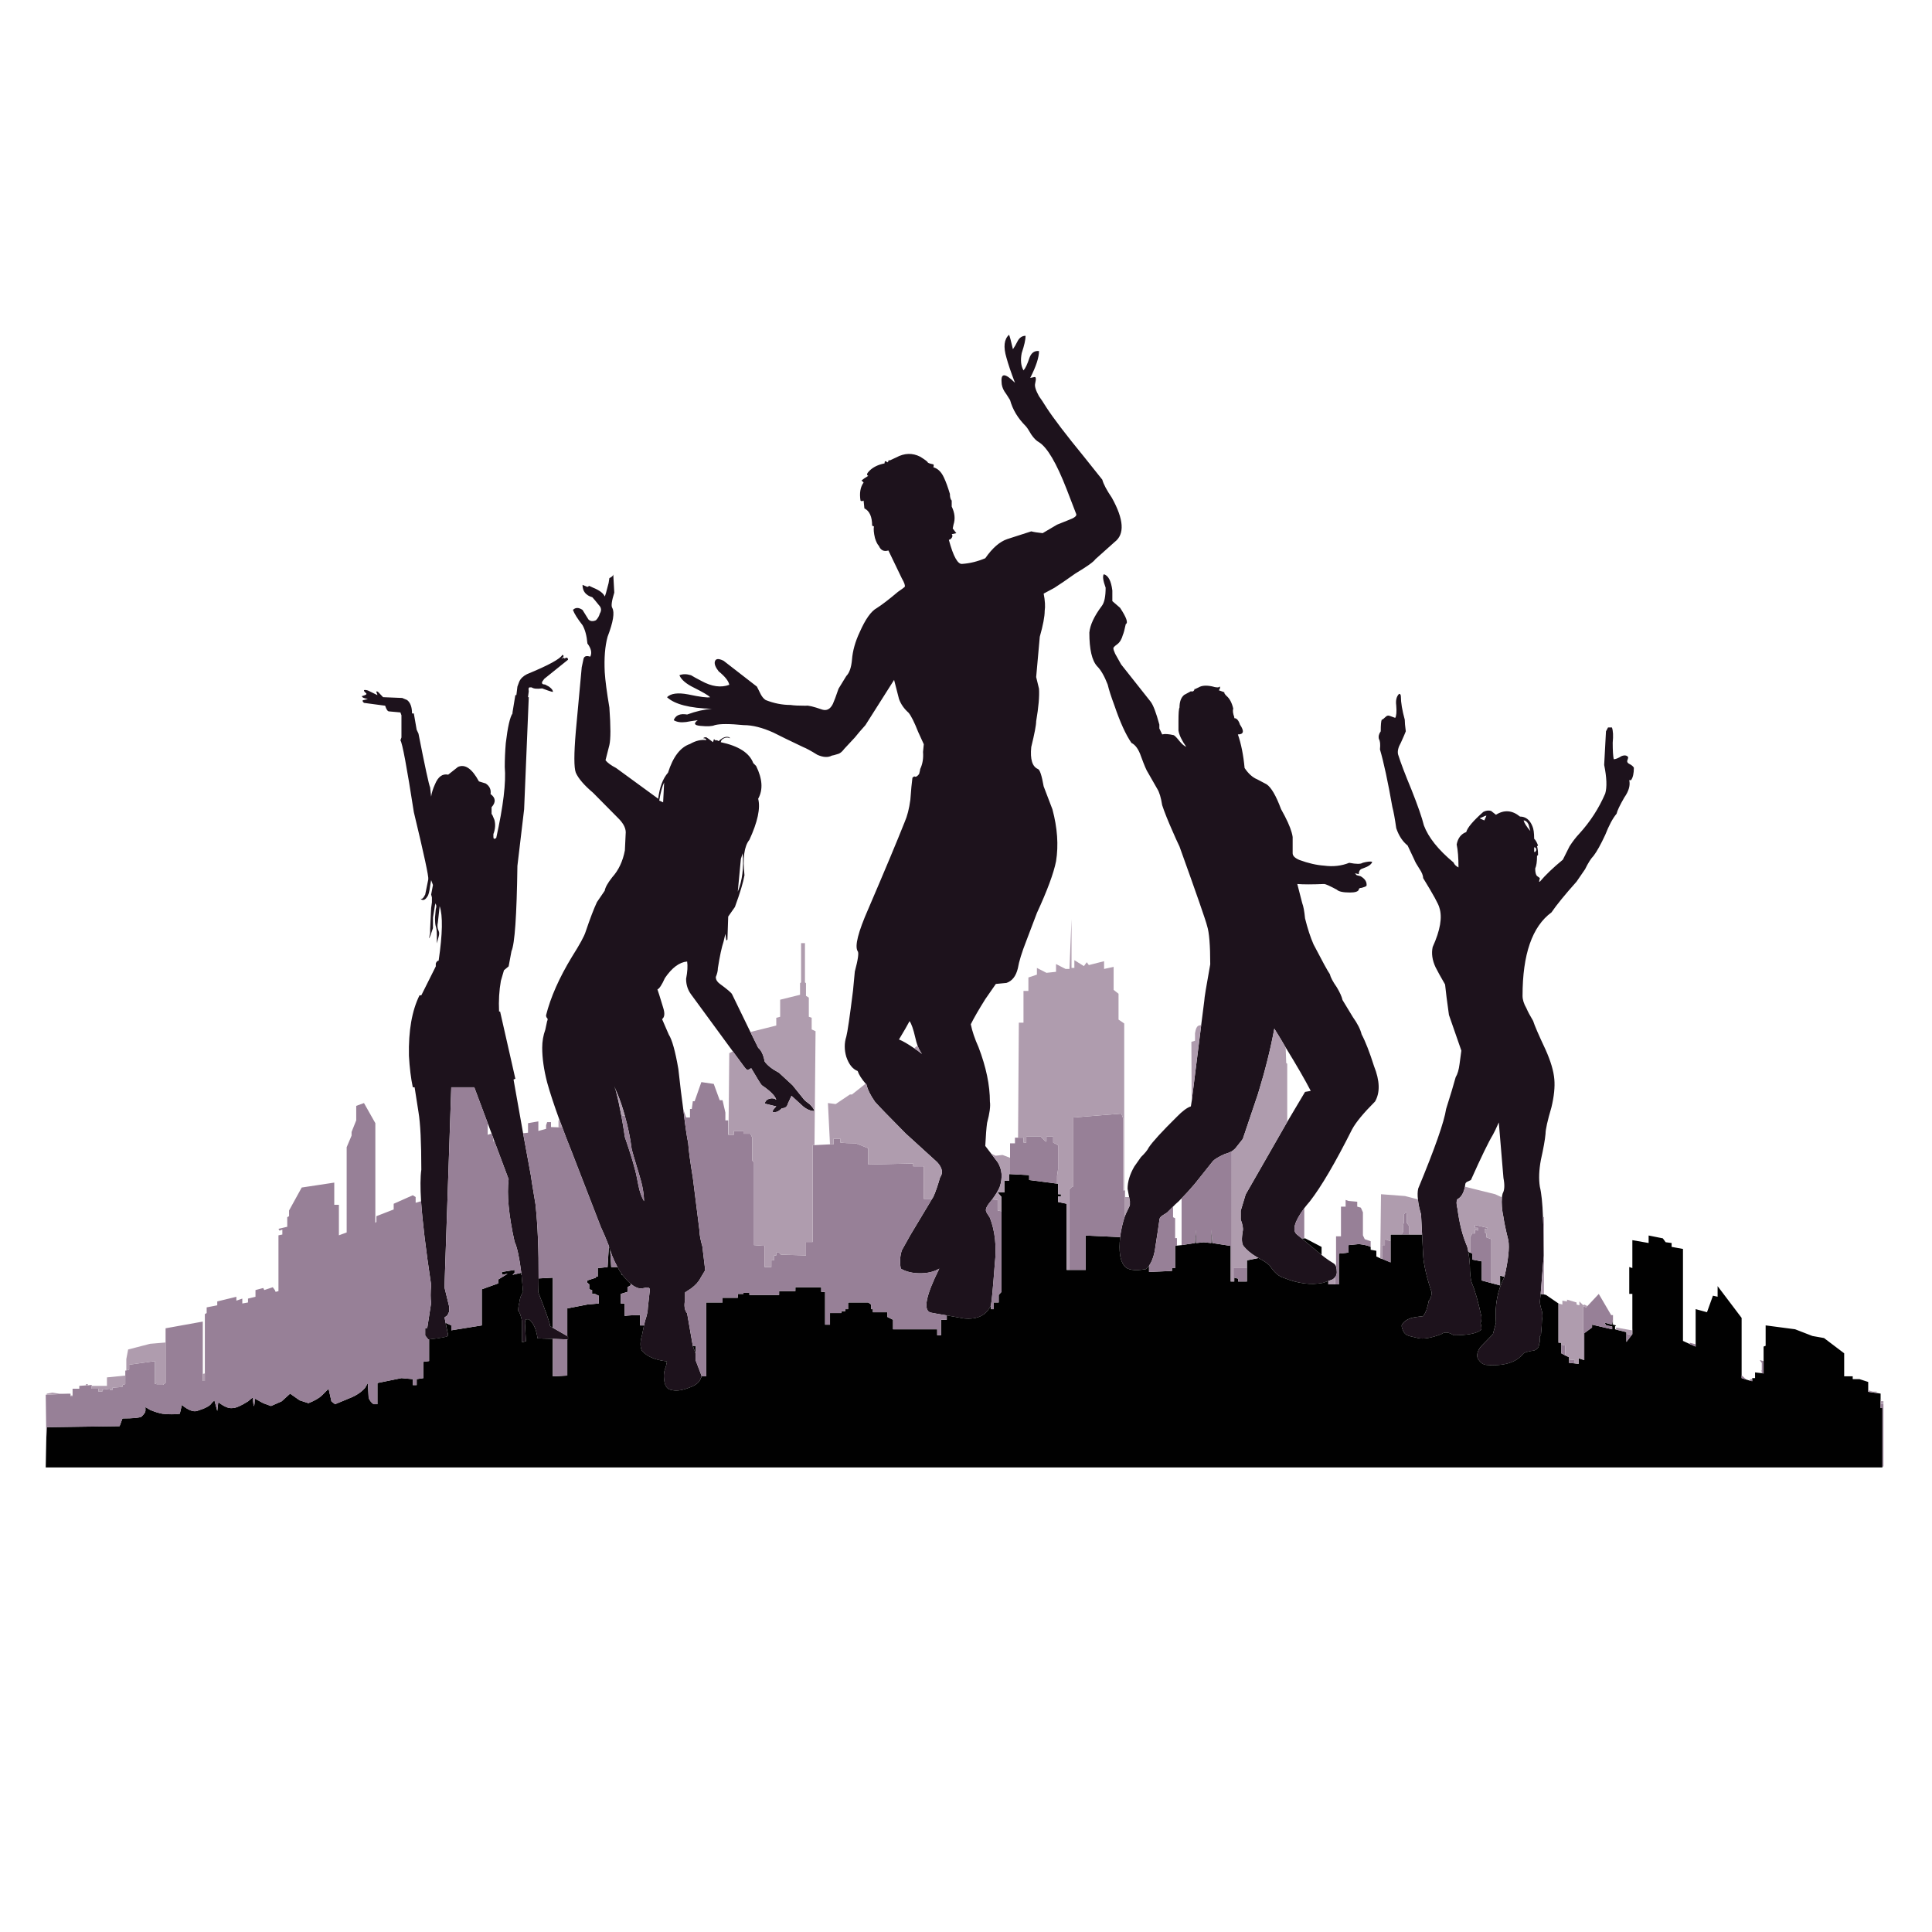 <?xml version="1.0" encoding="utf-8"?>
<!-- Generator: Adobe Illustrator 16.0.0, SVG Export Plug-In . SVG Version: 6.00 Build 0)  -->
<!DOCTYPE svg PUBLIC "-//W3C//DTD SVG 1.1//EN" "http://www.w3.org/Graphics/SVG/1.1/DTD/svg11.dtd">
<svg version="1.1" id="Layer_1" xmlns="http://www.w3.org/2000/svg" xmlns:xlink="http://www.w3.org/1999/xlink" x="0px" y="0px"
	 width="300px" height="300px" viewBox="0 0 300 300" enable-background="new 0 0 300 300" xml:space="preserve">
<g>
	<path fill-rule="evenodd" clip-rule="evenodd" fill="#1D121C" d="M239.591,188.928c0.082,1.659,0.121,3.677,0.121,6.058
		l-0.479,5.936l-0.121,1.204c0,0.293,0.106,0.79,0.321,1.486c0.106,0.506,0.106,0.962,0,1.363c0,0.481-0.054,1.269-0.161,2.365
		c-0.188,0.107-0.241,0.309-0.16,0.604c0,0.399-0.042,0.641-0.12,0.721c0,0.509-0.255,0.856-0.764,1.042
		c-0.801,0.108-1.351,0.256-1.645,0.442c-1.069,1.391-2.955,1.991-5.656,1.804c-0.586,0-1.081-0.348-1.483-1.042
		c-0.187-0.695,0.066-1.39,0.763-2.085c0.401-0.401,0.937-0.95,1.604-1.646l0.482-1.765c-0.214-2.674,0.226-5.055,1.322-7.139
		v-0.041c0.587-2.567,0.79-4.439,0.604-5.617c-0.401-1.604-0.655-2.808-0.764-3.61c-0.239-1.123-0.321-2.151-0.239-3.088
		c0.024-0.215,0.066-0.415,0.119-0.602c0.293-0.509,0.334-1.31,0.12-2.405l-0.723-8.626c-0.399,0.909-0.709,1.55-0.922,1.925
		c-0.668,1.099-1.804,3.437-3.408,7.021l-0.604,0.281c-0.186,0.107-0.28,0.254-0.28,0.439c-0.026,0.108-0.04,0.216-0.04,0.321
		c-0.213,1.018-0.602,1.659-1.164,1.927c-0.186,0.293-0.186,0.789,0,1.484c0.296,2.273,0.789,4.212,1.484,5.816
		c0.08,0.213,0.146,0.507,0.202,0.882c0.105,0.563,0.187,1.256,0.24,2.085c0,1.285,0.105,2.22,0.321,2.811
		c0.479,1.096,0.975,2.833,1.484,5.213c0,0.508-0.056,0.814-0.162,0.923c0.214,0.669,0.214,1.057,0,1.162
		c-0.694,0.51-2.086,0.763-4.17,0.763c-0.777-0.508-1.42-0.562-1.925-0.16c-1.579,0.589-2.77,0.788-3.572,0.602l-1.204-0.282
		c-0.479-0.105-0.815-0.307-1.001-0.601c-0.321-0.588-0.428-0.989-0.321-1.202c0.293-0.482,0.788-0.829,1.484-1.045
		c0.4-0.105,1.003-0.198,1.806-0.279c0.401-0.508,0.692-1.311,0.881-2.406c0.294-0.296,0.439-0.736,0.439-1.324
		c-0.801-2.38-1.241-4.317-1.32-5.815l-0.16-3.13l-0.161-3.129c-0.268-0.882-0.43-1.658-0.481-2.326
		c-0.082-0.643-0.068-1.204,0.039-1.686c2.594-6.257,4.038-10.375,4.332-12.354c0.694-2.194,1.19-3.839,1.484-4.935
		c0.294-0.481,0.493-1.163,0.604-2.047l0.279-2.084l-1.926-5.538c-0.294-2.083-0.493-3.662-0.601-4.731
		c-0.696-1.202-1.191-2.1-1.484-2.688c-0.51-1.096-0.656-2.139-0.443-3.128c1.179-2.594,1.525-4.626,1.045-6.097
		c-0.106-0.509-0.947-2.047-2.526-4.613c0-0.403-0.203-0.897-0.604-1.484c-0.401-0.615-0.656-1.07-0.763-1.366l-1.042-2.205
		c-0.775-0.615-1.363-1.51-1.765-2.686c-0.213-1.5-0.414-2.597-0.603-3.292c-0.696-3.957-1.339-6.938-1.926-8.945
		c0.082-0.776,0.027-1.31-0.159-1.605c-0.108-0.401-0.013-0.801,0.28-1.202c0-0.99,0.054-1.59,0.159-1.806
		c0.108,0,0.307-0.147,0.604-0.44c0.186-0.188,0.386-0.242,0.6-0.162l0.885,0.32c0.185-0.292,0.239-0.935,0.159-1.925
		c-0.107-0.801,0.04-1.402,0.44-1.804c0.189,0,0.281,0.146,0.281,0.44c0,0.91,0.2,2.101,0.602,3.57c0,0.401,0.054,1.003,0.161,1.806
		c-0.107,0.294-0.362,0.883-0.763,1.765c-0.402,0.695-0.547,1.297-0.441,1.804c0.402,1.285,1.097,3.117,2.087,5.497
		c0.986,2.486,1.633,4.332,1.924,5.536c0.696,1.871,2.233,3.796,4.615,5.776c0.105,0.293,0.358,0.548,0.761,0.762
		c0-1.496-0.094-2.687-0.282-3.571c0.188-0.988,0.684-1.631,1.484-1.924c0.19-0.696,1.07-1.737,2.648-3.128
		c0.4-0.214,0.802-0.268,1.204-0.162l0.763,0.602c1.281-0.801,2.526-0.708,3.729,0.281c0.883,0,1.524,0.496,1.925,1.484
		c0.188,0.401,0.28,1.057,0.28,1.966c0.215,0.188,0.416,0.535,0.603,1.043l-0.158,0.121c0.104,0.319,0.158,0.774,0.158,1.363
		l-0.158,0.121c0,0.909-0.095,1.563-0.283,1.966c0,0.587,0.094,0.975,0.283,1.163l0.439,0.321l-0.12,0.56h0.12
		c0.908-1.068,2.098-2.205,3.569-3.409c0.107-0.188,0.453-0.882,1.044-2.084c0.506-0.777,1.003-1.419,1.484-1.926
		c1.71-1.871,3.062-3.958,4.052-6.257c0.293-0.99,0.239-2.475-0.162-4.453l0.28-5.214l0.321-0.602h0.602
		c0.188,0.507,0.228,1.297,0.122,2.367c0,1.204,0.054,2.059,0.157,2.568c0.297,0,0.698-0.162,1.206-0.481
		c0.481-0.188,0.828-0.134,1.042,0.161c0,0.104-0.053,0.307-0.16,0.6c0,0.188,0.107,0.335,0.32,0.44
		c0.375,0.189,0.616,0.389,0.722,0.602c0,0.883-0.146,1.525-0.439,1.926h-0.282c0.188,0.802-0.065,1.698-0.761,2.688
		c-0.694,1.202-1.098,2.044-1.203,2.527c-0.587,0.694-1.178,1.791-1.765,3.288c-0.695,1.499-1.299,2.58-1.807,3.25
		c-0.4,0.401-0.842,1.096-1.324,2.084c-0.614,0.91-1.055,1.551-1.322,1.925c-1.791,2.006-3.089,3.598-3.893,4.774
		c-2.994,2.193-4.491,6.512-4.491,12.958c0,0.587,0.199,1.23,0.602,1.924c0.215,0.509,0.562,1.164,1.042,1.966
		c0.216,0.695,0.855,2.18,1.925,4.452c0.803,1.793,1.26,3.331,1.366,4.613c0.105,1.203-0.041,2.648-0.443,4.332
		c-0.614,2.085-0.923,3.464-0.923,4.133c-0.08,0.91-0.319,2.261-0.721,4.05c-0.294,1.579-0.349,2.968-0.16,4.172
		C239.352,185.263,239.514,186.815,239.591,188.928z M202.527,187.605c-1.575,2.141-1.938,3.515-1.082,4.132l0.681,0.561
		l3.089,2.567l0.563,0.439c0.4,0.296,0.842,0.59,1.322,0.885c0.162,0.104,0.28,0.266,0.361,0.481c0.081,0.24,0.12,0.533,0.12,0.883
		c0,0.293-0.093,0.547-0.28,0.761c-0.106,0.161-0.267,0.294-0.481,0.401c-0.214,0.081-0.401,0.147-0.561,0.199
		c-0.32,0.109-0.591,0.203-0.804,0.282c-1.872,0.373-3.904,0.12-6.096-0.764c-0.777-0.213-1.513-0.854-2.207-1.925
		c-0.348-0.347-0.922-0.733-1.725-1.161c-0.107-0.056-0.229-0.122-0.362-0.202c-0.803-0.481-1.456-1.027-1.963-1.644
		c-0.297-0.376-0.336-1.163-0.121-2.367c0.078-0.4-0.028-0.99-0.323-1.765v-1.363l0.764-2.528l6.457-11.271l2.768-4.655l0.885-0.157
		c-0.885-1.712-2.18-3.959-3.892-6.74c-0.535-0.937-1.124-1.913-1.765-2.928c-0.589,3.183-1.433,6.552-2.528,10.107l-2.365,7.019
		l-1.044,1.324c-0.16,0.214-0.388,0.414-0.682,0.603c-0.294,0.161-0.669,0.307-1.122,0.439c-0.885,0.401-1.472,0.75-1.767,1.044
		l-2.848,3.571c-0.749,0.882-1.431,1.631-2.044,2.245c-0.323,0.348-0.63,0.643-0.925,0.883l-0.401,0.401l-0.923,0.921l-0.763,0.482
		c-0.293,0.188-0.439,0.428-0.439,0.722c-0.107,0.802-0.307,2.141-0.602,4.013c-0.161,1.312-0.495,2.325-1.003,3.048
		c-0.135,0.188-0.294,0.361-0.482,0.521c-1.79,0.321-2.927,0.134-3.408-0.562c-0.615-0.802-0.817-2.245-0.603-4.332
		c0-0.026,0-0.054,0-0.08c0.16-1.203,0.415-2.299,0.761-3.289c0.081-0.214,0.176-0.426,0.282-0.641l0.44-0.922
		c0.027-0.056,0.04-0.108,0.04-0.162v-0.602c0-0.026-0.013-0.066-0.04-0.12l-0.08-0.483l-0.24-1.282
		c0-1.096,0.348-2.245,1.043-3.449l1.044-1.484c0.613-0.587,1.014-1.081,1.204-1.484c0.587-0.882,2.031-2.459,4.331-4.732
		c0.881-0.909,1.619-1.457,2.206-1.646l0.12-0.763l1.484-11.872l0.48-3.771c0-0.375,0.309-2.259,0.924-5.655
		c0-2.968-0.161-4.946-0.482-5.937c-0.187-0.801-1.618-4.919-4.292-12.354c-0.375-0.776-0.707-1.512-1.003-2.208
		c-0.774-1.737-1.336-3.142-1.686-4.211c-0.185-1.176-0.439-2.018-0.761-2.528l-1.444-2.524c-0.214-0.295-0.575-1.137-1.082-2.528
		c-0.375-1.096-0.871-1.791-1.484-2.086c-0.885-1.284-1.766-3.222-2.647-5.817c-0.507-1.363-0.856-2.446-1.044-3.247
		c-0.507-1.312-1.055-2.263-1.645-2.849c-0.801-0.883-1.203-2.622-1.203-5.215c0.107-1.176,0.749-2.554,1.926-4.131
		c0.402-0.507,0.603-1.458,0.603-2.848c-0.403-1.098-0.498-1.793-0.283-2.086c0.696,0.188,1.14,1.029,1.325,2.527v1.646l1.203,1.042
		c0.991,1.499,1.283,2.34,0.881,2.528c-0.186,0.882-0.332,1.431-0.439,1.644c-0.188,0.695-0.48,1.189-0.883,1.484
		c-0.401,0.295-0.602,0.494-0.602,0.602c0,0.186,0.094,0.481,0.282,0.883l0.921,1.644l4.574,5.777
		c0.401,0.508,0.855,1.697,1.363,3.569v0.604l0.439,0.922c0.402-0.108,1.005-0.067,1.807,0.121c0.186,0.106,0.481,0.414,0.882,0.921
		c0.401,0.483,0.749,0.776,1.044,0.882c-0.696-0.99-1.096-1.832-1.204-2.526v-1.484c0-1.202,0.053-1.898,0.16-2.086
		c0-0.908,0.242-1.564,0.725-1.963l1.041-0.563c0.319,0.106,0.521-0.041,0.602-0.44v0.119l0.602-0.28
		c0.481-0.295,1.178-0.348,2.084-0.161c0.698,0.213,1.1,0.213,1.206,0c0.08,0.213,0.024,0.416-0.162,0.601l0.885,0.322
		c-0.082,0.08,0.025,0.269,0.319,0.561c0.483,0.401,0.829,1.057,1.044,1.966c-0.107,0.294-0.056,0.735,0.16,1.324v0.161
		c0.373,0,0.668,0.333,0.884,1.001c0.694,1.016,0.587,1.525-0.323,1.525c0.509,1.471,0.855,3.208,1.042,5.214
		c0.589,0.883,1.245,1.472,1.967,1.766l1.444,0.763c0.721,0.481,1.472,1.764,2.245,3.85c0.857,1.525,1.405,2.729,1.646,3.609
		c0.078,0.268,0.134,0.509,0.16,0.724v2.527c0,0.401,0.349,0.749,1.043,1.042c1.391,0.509,2.672,0.803,3.851,0.882
		c1.391,0.188,2.688,0.04,3.89-0.442c1.098,0.216,1.792,0.216,2.088,0c0.692-0.186,1.189-0.239,1.482-0.158
		c-0.104,0.399-0.601,0.747-1.482,1.042c-0.403,0.106-0.602,0.401-0.602,0.882c-0.294-0.08-0.497-0.12-0.601-0.12l0.278,0.28
		l0.603,0.16c0.694,0.401,1.001,0.896,0.923,1.484c-0.108,0.108-0.362,0.215-0.764,0.321c-0.294,0-0.439,0.093-0.439,0.281
		c-0.108,0.295-0.563,0.442-1.364,0.442c-1.07,0-1.752-0.146-2.047-0.442c-1.097-0.587-1.752-0.881-1.965-0.881
		c-1.873,0.078-3.263,0.078-4.172,0l0.763,2.967c0.186,0.481,0.334,1.269,0.439,2.367c0.401,1.605,0.842,2.956,1.324,4.051
		c1.391,2.673,2.232,4.211,2.528,4.613c0.106,0.481,0.467,1.165,1.082,2.044c0.481,0.806,0.776,1.459,0.883,1.969
		c0.107,0.186,0.643,1.069,1.604,2.646c0.721,1.016,1.178,1.909,1.363,2.687c0.587,1.098,1.229,2.741,1.926,4.935
		c0.909,2.273,0.963,4.105,0.161,5.494c-1.792,1.793-2.984,3.235-3.571,4.332c-2.593,5.162-4.772,8.88-6.536,11.153
		C203.089,186.897,202.797,187.257,202.527,187.605z M238.228,131.567v0.722h0.161l0.16-0.28
		C238.549,131.714,238.442,131.567,238.228,131.567z M237.628,129.041l-0.282-1.044c-0.214-0.399-0.469-0.602-0.763-0.602
		C236.691,127.796,237.039,128.344,237.628,129.041z M230.486,127.395l0.322-0.721h-0.161l-0.883,0.401L230.486,127.395z
		 M65.383,186.522c-0.134-2.14-0.12-3.771,0.039-4.895c0-4.253-0.147-7.233-0.44-8.945l-0.602-3.851h-0.281
		c-0.295-1.39-0.494-3.022-0.601-4.894c-0.08-3.879,0.467-7.007,1.645-9.387h0.279l2.247-4.492c0-0.081,0-0.228,0-0.442
		c0.107-0.295,0.255-0.442,0.442-0.442c0.615-4.172,0.667-6.992,0.159-8.463l-0.28,2.528c-0.109,0.479-0.066,0.921,0.121,1.323
		c0.107,0.213,0.107,0.509,0,0.884l-0.281,1.041v-1.161c0-0.697-0.053-1.191-0.161-1.485c-0.08-0.215-0.121-0.668-0.121-1.363
		l0.121-1.324c0.107-0.294,0.107-0.548,0-0.762c0-0.188-0.04-0.134-0.121,0.16l-0.32,1.926v1.643
		c-0.588,1.792-0.735,2.047-0.44,0.763c0-0.295,0-0.496,0-0.602l0.16-3.288l0.12-0.882v-0.763l-0.12-0.442l0.281-1.484l-0.281-0.76
		l-0.16,0.921c-0.108,0.883-0.255,1.432-0.442,1.646c-0.294,0.479-0.601,0.628-0.923,0.44l-0.121-0.162
		c0.188,0.188,0.429-0.012,0.723-0.602l0.48-2.367c0.081-0.401-0.668-3.877-2.245-10.429c-1.096-7.059-1.792-10.776-2.086-11.15
		l0.162-0.442v-3.45l-0.162-0.442l-1.765-0.16c-0.213,0-0.415-0.293-0.602-0.882l-3.29-0.44l-0.16-0.162
		c-0.108-0.188-0.054-0.281,0.16-0.281l0.602-0.162c-0.616-0.106-0.923-0.253-0.923-0.44l0.481-0.16
		c0.295-0.108,0.295-0.254,0-0.442c-0.107-0.107-0.161-0.201-0.161-0.28c0-0.106,0.201-0.106,0.602,0l1.483,0.722
		c0-0.108-0.052-0.254-0.159-0.442c0-0.188,0.106-0.188,0.32,0l0.722,0.762l2.968,0.123l0.762,0.319
		c0.508,0.401,0.763,1.096,0.763,2.086h0.281l0.44,2.526l0.282,0.602c1.016,5.161,1.618,7.943,1.805,8.344l0.16,1.444
		c0.081-0.589,0.281-1.229,0.601-1.925c0.481-1.177,1.164-1.671,2.046-1.486l1.523-1.204c1.098-0.481,2.181,0.269,3.251,2.248
		l1.042,0.319c0.615,0.401,0.87,0.951,0.763,1.646c0.801,0.587,0.855,1.271,0.16,2.045v1.042l0.12,0.162l0.322,0.762
		c0.186,0.694,0.134,1.43-0.161,2.207v0.442c0,0.32,0.147,0.374,0.442,0.158c1.097-4.947,1.537-8.623,1.323-11.031
		c0-1.176,0.054-2.408,0.159-3.689c0.295-2.487,0.644-4.025,1.044-4.613v-0.162l0.442-2.686h0.161l0.16-1.324l0.281-0.762
		c0.213-0.481,0.615-0.87,1.203-1.165c3.37-1.388,5.201-2.391,5.496-3.006c0.294,0.106,0.241,0.307-0.162,0.601
		c0.402-0.188,0.549-0.188,0.443,0l0.32-0.16c0.187,0,0.281,0.106,0.281,0.32l-3.691,2.968l-0.32,0.442
		c-0.106,0.295,0.041,0.442,0.442,0.442l0.601,0.32c0.402,0.295,0.602,0.537,0.602,0.722c0.214,0.214-0.335,0.065-1.645-0.44
		c-0.802,0.106-1.35,0.053-1.645-0.161c-0.08,0-0.175,0-0.28,0c-0.188,0-0.241,0.201-0.162,0.602l-0.12,0.922h0.12l-0.722,17.41
		l-1.042,8.784c-0.107,7.729-0.416,12.141-0.921,13.239l-0.442,2.366l-0.723,0.603l-0.481,1.643
		c-0.268,1.499-0.36,3.089-0.281,4.773h0.161l2.367,10.432l-0.282,0.118l1.484,8.345l1.203,6.538c0,0.107,0.241,1.604,0.722,4.493
		c0.349,3.233,0.508,7.072,0.483,11.512c0,0.723-0.014,1.443-0.042,2.166c1.31,3.369,1.912,5.106,1.807,5.214l0.44,0.281
		l2.247,1.283l0.12,0.08v0.442h-0.12l-2.247-0.08l-2.366-0.08c-0.214-1.471-0.67-2.461-1.365-2.969c-0.079,0-0.174,0-0.281,0
		c-0.213,0-0.32,0.2-0.32,0.603l0.159,2.807l-0.601,0.161v-3.25c-0.187-0.909-0.388-1.457-0.602-1.645
		c0-0.401,0.055-0.803,0.161-1.203c0.107-0.804,0.307-1.351,0.601-1.645c-0.08-0.99-0.161-1.899-0.24-2.727
		c0-0.108-0.013-0.216-0.041-0.321c-0.293-2.354-0.642-3.958-1.042-4.814c-0.91-4.091-1.219-7.326-0.923-9.707l-2.206-5.898
		l-0.161-0.44l-0.281-0.762l-0.602-1.604l-2.085-5.575h-3.57l-1.044,30.685c0,0.082,0,0.229,0,0.442l0.724,2.969v0.723l-0.282,0.602
		l-0.442,0.321l0.161,0.842l0.401,1.965c0,0.187-0.989,0.389-2.968,0.603c-0.027,0-0.067,0-0.122,0l-0.48-0.603v-1.163h0.321
		l0.602-3.891c-0.107-0.695-0.107-1.631,0-2.81C66.119,194.036,65.597,189.704,65.383,186.522z M96.549,197.833
		c-0.266-0.347-0.506-0.75-0.721-1.202c-0.268-0.482-0.521-1.018-0.762-1.605c-0.107-0.321-0.214-0.628-0.321-0.923
		c-0.08-0.214-0.147-0.427-0.2-0.642c-0.481-1.229-0.896-2.206-1.244-2.928l-4.613-11.913c-0.508-1.258-0.964-2.434-1.364-3.529
		c-0.162-0.401-0.309-0.79-0.442-1.165c-0.855-2.352-1.498-4.305-1.924-5.855c-0.509-1.98-0.763-3.771-0.763-5.375
		c0-0.989,0.161-1.926,0.481-2.809l0.282-1.324c0.107-0.214,0.107-0.373,0-0.48c-0.107-0.082-0.162-0.228-0.162-0.441
		c0.696-2.78,2.033-5.803,4.013-9.066c1.203-1.898,1.911-3.194,2.126-3.89c0.695-2.059,1.283-3.597,1.763-4.613l1.204-1.766
		c0.081-0.505,0.468-1.202,1.164-2.084c0.991-1.096,1.645-2.487,1.966-4.172l0.119-2.526c0.108-0.804-0.293-1.646-1.203-2.526
		l-3.851-3.892c-1.39-1.178-2.286-2.22-2.687-3.128c-0.294-0.776-0.294-2.903,0-6.379l0.921-9.987l0.283-1.324
		c0.105-0.401,0.455-0.507,1.042-0.321c0.293-0.587,0.146-1.269-0.441-2.045c-0.107-1.202-0.362-2.153-0.762-2.848
		c-0.776-0.989-1.271-1.778-1.486-2.367c0.401-0.401,0.896-0.401,1.486,0l0.922,1.484c0.294,0.295,0.682,0.334,1.164,0.121
		c0.294-0.295,0.495-0.643,0.602-1.042c0.295-0.483,0.241-0.923-0.161-1.324c-0.401-0.509-0.734-0.909-1.003-1.204
		c-1.016-0.293-1.523-0.936-1.523-1.926l0.762,0.323l0.28-0.162l0.602,0.281c0.989,0.401,1.593,0.856,1.805,1.363
		c0.081-0.106,0.28-0.803,0.602-2.086l0.12-0.764c0.402-0.186,0.602-0.385,0.602-0.6l0.161,2.848
		c-0.401,1.284-0.509,2.073-0.321,2.367c0.401,0.696,0.161,2.193-0.722,4.491c-0.402,1.472-0.548,3.305-0.441,5.497
		c0.081,1.282,0.321,3.113,0.722,5.495c0.213,2.969,0.213,4.908,0,5.817l-0.601,2.368c0.32,0.4,0.869,0.801,1.645,1.202l6.538,4.773
		c0.214-1.791,0.722-3.142,1.524-4.05c0.775-2.461,1.912-3.946,3.409-4.453c0.883-0.509,1.725-0.708,2.528-0.602
		c0-0.188-0.148-0.281-0.442-0.281c0-0.108,0.146-0.161,0.442-0.161c0.185,0.107,0.533,0.36,1.042,0.762l0.161-0.481
		c0.186,0.213,0.333,0.269,0.44,0.162l0.281,0.16c0.615-0.587,1.164-0.788,1.646-0.602l0.161,0.161
		c-0.509-0.214-0.964-0.121-1.366,0.281l-0.12,0.32c2.781,0.589,4.465,1.671,5.054,3.25l0.442,0.442
		c0.99,2.004,1.097,3.703,0.321,5.092c0.375,1.471-0.081,3.596-1.364,6.379c-0.803,0.988-1.057,2.82-0.763,5.495
		c-0.187,1.096-0.682,2.742-1.484,4.934l-1.042,1.484l-0.122,3.57l-0.161,0.16l-0.16-1.043l-0.28,1.206
		c-0.296,0.88-0.588,2.258-0.884,4.129c0,0.403-0.106,0.858-0.319,1.365c0,0.401,0.2,0.749,0.601,1.043
		c1.203,0.883,1.845,1.43,1.927,1.644l2.846,5.858l1.205,2.446c0.481,0.4,0.815,1.108,1.003,2.124
		c0.399,0.591,1.149,1.178,2.245,1.767l2.085,1.927l1.806,2.245c0.081,0.104,0.374,0.348,0.882,0.721
		c0.402,0.403,0.642,0.751,0.722,1.043c-0.588,0-1.177-0.24-1.764-0.722l-1.806-1.646l-0.561,1.206
		c-0.109,0.48-0.415,0.721-0.923,0.721c-0.402,0.401-0.749,0.602-1.044,0.602c-0.588,0.106-0.535-0.186,0.162-0.883l-1.804-0.439
		c0.106-0.403,0.361-0.656,0.762-0.763c0.4-0.107,0.748-0.055,1.042,0.16c-0.186-0.614-0.936-1.362-2.246-2.245
		c-0.108-0.082-0.656-0.964-1.646-2.649c-0.293,0.186-0.481,0.282-0.56,0.282c-0.107,0-0.309-0.202-0.602-0.603l-1.686-2.286
		l-6.497-8.866c-0.509-0.694-0.763-1.496-0.763-2.405c0.214-1.097,0.268-1.993,0.161-2.687c-1.204,0.106-2.352,0.962-3.449,2.566
		c-0.482,1.07-0.87,1.658-1.164,1.766c0.081,0.187,0.375,1.123,0.884,2.808c0.294,0.908,0.24,1.51-0.162,1.806l1.043,2.406
		c0.506,0.775,1.003,2.552,1.485,5.335c0.266,2.462,0.521,4.547,0.762,6.257c0.319,2.674,0.574,4.413,0.761,5.214
		c0.08,1.178,0.321,2.971,0.721,5.377l1.043,8.303c0,0.588,0.148,1.391,0.442,2.406l0.441,3.691l-0.722,1.201
		c-0.294,0.591-0.79,1.137-1.483,1.646l-0.924,0.602v1.162c-0.186,0.909-0.08,1.605,0.321,2.087l0.882,5.055l0.442,1.204v1.042
		l0.921,2.407c0,0.026,0,0.052,0,0.08h-0.039v0.039c-0.026,0.055-0.04,0.095-0.04,0.121c-0.16,0.589-0.589,1.042-1.284,1.363
		c-1.389,0.614-2.474,0.815-3.248,0.602c-0.724-0.079-1.124-0.628-1.205-1.644c-0.105-0.669-0.013-1.352,0.281-2.046l0.161-0.763
		c-1.792-0.187-3.088-0.734-3.892-1.645c-0.294-0.589-0.294-1.379,0-2.367l0.321-1.563l0.161-0.684
		c0.295-0.881,0.443-1.577,0.443-2.085l0.28-2.528c0.105-0.398-0.041-0.602-0.442-0.602c-0.508,0.109-0.855,0.162-1.043,0.162
		c-0.507-0.081-1.003-0.334-1.484-0.763c-0.105-0.079-0.214-0.174-0.32-0.28c-0.241-0.24-0.481-0.508-0.722-0.802
		c-0.082-0.081-0.161-0.175-0.24-0.28C96.604,197.929,96.577,197.888,96.549,197.833z M153.912,179.141l1.002,1.324
		c0.695,1.097,0.803,2.38,0.321,3.851c-0.241,0.562-0.627,1.204-1.163,1.926c-0.16,0.214-0.322,0.413-0.48,0.601
		c-0.401,0.509-0.563,0.91-0.483,1.204c0,0.106,0.202,0.455,0.603,1.044c0.803,2.084,1.057,4.466,0.762,7.139
		c-0.295,3.879-0.494,6.018-0.602,6.419v0.039c-0.695,1.553-2.085,2.232-4.171,2.045c-0.989-0.186-1.886-0.346-2.688-0.479
		c-1.016-0.16-1.859-0.309-2.526-0.441c-1.178-0.374-0.722-2.646,1.363-6.82c-0.802,0.481-1.792,0.723-2.967,0.723
		c-1.205,0-2.206-0.241-3.009-0.723c-0.187-0.987-0.133-1.937,0.161-2.848l1.323-2.367c0.776-1.309,1.899-3.182,3.37-5.615
		c0.08-0.107,0.147-0.213,0.2-0.319c0.322-0.695,0.67-1.698,1.044-3.009c0.508-0.696,0.361-1.484-0.442-2.367l-4.893-4.453
		c-2.673-2.701-4.266-4.345-4.774-4.934c-0.694-0.988-1.137-1.886-1.323-2.687c-0.026-0.028-0.067-0.068-0.12-0.121
		c-0.643-0.748-1.057-1.403-1.244-1.965c-0.776-0.295-1.364-1.029-1.765-2.207c-0.32-1.097-0.32-2.14,0-3.13
		c0.188-0.694,0.536-3.074,1.043-7.14l0.281-2.968c0.508-1.898,0.654-2.954,0.441-3.167c-0.481-0.777,0.067-2.958,1.645-6.539
		c2.594-6.045,4.48-10.551,5.656-13.518c0.401-0.909,0.696-2.059,0.882-3.45c0.107-1.498,0.215-2.633,0.32-3.409
		c0.188-0.215,0.336-0.268,0.443-0.162c0.185,0,0.387-0.146,0.601-0.44c0.107-0.401,0.162-0.657,0.162-0.762
		c0.374-0.776,0.521-1.658,0.441-2.648l0.119-1.202l-0.88-1.927c-0.59-1.497-1.084-2.487-1.486-2.968
		c-0.694-0.615-1.189-1.323-1.482-2.127l-0.763-2.967l-4.452,7.021c-0.696,0.774-1.244,1.416-1.646,1.924l-1.645,1.765
		c-0.295,0.399-0.588,0.656-0.883,0.763c-0.589,0.186-0.937,0.281-1.042,0.281c-0.59,0.32-1.339,0.281-2.247-0.123
		c-0.989-0.615-1.726-1.014-2.206-1.202c-2.086-0.99-3.625-1.739-4.613-2.246c-1.713-0.775-3.249-1.163-4.613-1.163
		c-2.192-0.215-3.692-0.215-4.494,0c-0.401,0.186-1.137,0.226-2.206,0.12c-0.989-0.082-1.136-0.375-0.442-0.884
		c-0.801,0.108-1.403,0.201-1.804,0.282c-0.803,0.106-1.443,0.013-1.926-0.282c0.294-0.775,0.989-1.07,2.086-0.883
		c1.392-0.507,2.673-0.802,3.852-0.882c-3.477-0.106-5.804-0.708-6.98-1.806c0.588-0.587,1.671-0.734,3.249-0.44
		c1.898,0.401,3.049,0.548,3.45,0.44c-0.294-0.294-1.137-0.788-2.527-1.484c-1.203-0.587-1.952-1.23-2.247-1.925
		c0.508-0.213,1.11-0.213,1.807,0c0.293,0.186,0.829,0.481,1.604,0.883c1.604,0.882,3.048,1.083,4.333,0.602
		c-0.107-0.589-0.656-1.283-1.646-2.086c-0.481-0.615-0.681-1.109-0.602-1.484c0.107-0.507,0.562-0.561,1.365-0.16l5.173,4.011
		c0.107,0.213,0.309,0.615,0.603,1.204c0.214,0.401,0.468,0.697,0.761,0.882c1.284,0.509,2.567,0.762,3.851,0.762
		c0.509,0.08,1.31,0.121,2.408,0.121c0.293-0.081,1.136,0.12,2.526,0.601c0.696,0.214,1.245-0.08,1.645-0.882
		c0.187-0.4,0.481-1.189,0.883-2.367l1.203-1.966c0.481-0.481,0.776-1.324,0.882-2.528c0.107-1.39,0.508-2.82,1.203-4.291
		c0.884-2.006,1.765-3.25,2.648-3.73c0.802-0.509,1.898-1.351,3.291-2.526c0.587-0.401,0.935-0.657,1.042-0.762
		c0.107-0.189-0.039-0.63-0.441-1.326l-2.086-4.332c-0.696,0.215-1.19-0.025-1.486-0.721c-0.212-0.213-0.414-0.615-0.601-1.204
		c-0.187-0.803-0.241-1.404-0.16-1.806l-0.281-0.121c0-1.388-0.401-2.285-1.202-2.686l-0.122-1.204c-0.214,0.108-0.375,0.108-0.48,0
		c-0.188-1.176-0.027-2.112,0.48-2.808l-0.32-0.32c0.214-0.186,0.562-0.427,1.043-0.722c-0.294-0.106-0.24-0.362,0.161-0.762
		c0.588-0.589,1.377-0.976,2.368-1.165c0-0.401,0.146-0.454,0.44-0.159l0.161-0.162v-0.12c0.107-0.106,0.161-0.106,0.161,0
		l1.042-0.481c1.285-0.695,2.526-0.734,3.731-0.119c0.776,0.481,1.162,0.773,1.162,0.882c0.107,0.106,0.362,0.199,0.763,0.279
		c0.187,0,0.228,0.162,0.12,0.481c0.696,0.188,1.245,0.725,1.645,1.605c0.296,0.616,0.603,1.458,0.924,2.528
		c0,0.507,0.093,0.854,0.281,1.042v0.923c0.481,0.989,0.574,1.925,0.279,2.809l-0.12,0.6l0.561,0.723l-0.72,0.161
		c0.186,0.212,0.132,0.467-0.161,0.761l-0.281,0.122c0.695,2.592,1.391,3.836,2.085,3.729c1.177-0.08,2.368-0.373,3.572-0.881
		c1.095-1.579,2.231-2.569,3.408-2.97l3.73-1.202c0.4,0.106,0.99,0.201,1.766,0.281l2.245-1.323
		c0.216-0.082,0.816-0.323,1.807-0.724c0.882-0.32,1.269-0.628,1.164-0.921c-0.696-1.793-1.192-3.075-1.484-3.851
		c-1.579-4.064-3.01-6.498-4.294-7.301c-0.401-0.215-0.803-0.615-1.203-1.204c-0.401-0.695-0.694-1.137-0.882-1.323
		c-1.203-1.204-2.006-2.54-2.407-4.012c-0.375-0.615-0.668-1.068-0.884-1.362c-0.292-0.483-0.44-0.979-0.44-1.486
		c-0.105-1.39,0.588-1.338,2.086,0.161c-0.615-1.605-1.057-2.903-1.323-3.89c-0.507-1.687-0.374-2.876,0.401-3.572
		c0.105,0.215,0.307,0.964,0.602,2.246c0.213-0.293,0.468-0.734,0.763-1.322c0.293-0.508,0.694-0.762,1.203-0.762
		c0,0.587-0.2,1.484-0.602,2.686c-0.214,1.098-0.121,1.993,0.28,2.688c0.294-0.321,0.603-0.977,0.923-1.963
		c0.294-0.777,0.789-1.125,1.483-1.044c0,0.988-0.453,2.38-1.364,4.171l0.603-0.121c0.294-0.106,0.347,0.228,0.16,1.002
		c-0.106,0.402,0.095,1.057,0.602,1.966c0.295,0.401,0.683,0.99,1.164,1.765c1.097,1.687,3.035,4.226,5.817,7.624l2.848,3.569
		c0.185,0.696,0.683,1.631,1.483,2.807c1.87,3.37,2.02,5.658,0.44,6.86l-3.008,2.688c-0.268,0.402-1.297,1.136-3.09,2.207
		c-1.389,0.989-2.485,1.737-3.288,2.245l-1.645,0.882c0.215,1.097,0.267,1.993,0.16,2.689c0,0.881-0.254,2.218-0.762,4.009
		l-0.561,6.259l0.439,1.806c0.081,1.177-0.065,2.861-0.439,5.053c0,0.591-0.255,1.926-0.764,4.013
		c-0.188,1.898,0.16,3.035,1.043,3.41c0.295,0.104,0.588,1.003,0.883,2.687l1.363,3.57c0.775,2.889,0.962,5.575,0.563,8.063
		c-0.375,1.873-1.364,4.546-2.969,8.021c-0.187,0.483-0.735,1.926-1.645,4.332c-0.694,1.767-1.138,3.197-1.323,4.293
		c-0.295,1.204-0.883,1.952-1.766,2.248l-1.645,0.157l-1.644,2.367c-0.99,1.579-1.74,2.875-2.249,3.893
		c0.215,1.069,0.618,2.26,1.206,3.569c1.175,3.076,1.764,5.898,1.764,8.464c0.107,0.694-0.039,1.791-0.441,3.29
		c-0.107,0.774-0.2,1.965-0.279,3.57L153.912,179.141z M115.323,132.491l-0.281,0.882l-0.481,5.094
		C115.257,136.756,115.512,134.762,115.323,132.491z M102.365,124.308l0.604,0.28l0.159-3.089
		C102.833,122.087,102.581,123.023,102.365,124.308z M141.958,162.776c0.375,0.239,0.775,0.534,1.203,0.882
		c-0.241-0.323-0.468-0.748-0.682-1.285c-0.134-0.374-0.253-0.801-0.36-1.282c-0.296-1.283-0.589-2.127-0.884-2.528
		c-0.319,0.615-0.869,1.564-1.643,2.848C140.153,161.626,140.941,162.081,141.958,162.776z M95.668,169.514
		c0.266,0.99,0.535,2.207,0.802,3.65c0.188,1.017,0.374,2.153,0.562,3.411c0.776,2.271,1.269,3.851,1.484,4.733
		c0.187,0.614,0.387,1.51,0.602,2.686c0.186,0.989,0.481,1.832,0.881,2.528c0-1.178-0.253-2.569-0.761-4.172
		c-0.695-2.272-1.084-3.611-1.164-4.012c-0.214-1.685-0.562-3.37-1.042-5.055c-0.348-1.309-0.79-2.595-1.324-3.851
		c-0.107-0.268-0.214-0.521-0.32-0.762C95.467,168.913,95.561,169.192,95.668,169.514z"/>
	<path fill-rule="evenodd" clip-rule="evenodd" fill="#010101" d="M217.65,191.696h1.165h2.006l0.16,3.13
		c0.079,1.498,0.52,3.436,1.32,5.815c0,0.588-0.146,1.028-0.439,1.324c-0.188,1.096-0.479,1.898-0.881,2.406
		c-0.803,0.081-1.405,0.174-1.806,0.279c-0.696,0.216-1.191,0.563-1.484,1.045c-0.106,0.213,0,0.614,0.321,1.202
		c0.186,0.294,0.521,0.495,1.001,0.601l1.204,0.282c0.803,0.187,1.993-0.013,3.572-0.602c0.505-0.401,1.147-0.348,1.925,0.16
		c2.084,0,3.476-0.253,4.17-0.763c0.214-0.105,0.214-0.493,0-1.162c0.106-0.108,0.162-0.415,0.162-0.923
		c-0.51-2.38-1.006-4.117-1.484-5.213c-0.216-0.591-0.321-1.525-0.321-2.811c-0.054-0.829-0.135-1.522-0.24-2.085l0.279,0.119
		l0.321,0.161v0.924l1.484,0.28v2.968l1.483,0.402l1.364,0.36v-1.525l0.682,0.203c-1.097,2.084-1.536,4.465-1.322,7.139
		l-0.482,1.765c-0.668,0.695-1.203,1.244-1.604,1.646c-0.696,0.695-0.949,1.39-0.763,2.085c0.402,0.694,0.897,1.042,1.483,1.042
		c2.701,0.188,4.587-0.413,5.656-1.804c0.294-0.187,0.844-0.334,1.645-0.442c0.509-0.186,0.764-0.533,0.764-1.042
		c0.078-0.08,0.12-0.321,0.12-0.721c-0.081-0.295-0.027-0.496,0.16-0.604c0.107-1.097,0.161-1.884,0.161-2.365
		c0.106-0.401,0.106-0.857,0-1.363c-0.215-0.696-0.321-1.193-0.321-1.486l0.121-1.204l0.521,0.082l0.321,0.08l1.925,1.322v5.938
		v0.16h0.241h0.198v0.281v1.364l0.604,0.319l0.602,0.282v0.36v0.521l0.883,0.081l0.6,0.079v-0.882l0.725,0.241l0.158,0.041v-4.174
		l1.203-0.883v-0.439l3.128,0.722v-0.44l-0.921-0.161l-0.28-0.441l1.201,0.321v-0.763l0.123,0.763l0.481,0.12l-0.161,0.161v0.44
		l0.161,0.041l1.603,0.4v0.238v1.285l0.924-1.203v-0.924v-5.335h-0.482v-4.17l0.482,0.16v-4.332l2.527,0.441v-1.165l2.205,0.442
		l0.441,0.603l0.923,0.12v0.601l1.765,0.322v14.28l1.043,0.481l0.923,0.399v-0.361v-5.455l1.763,0.482l0.923-2.567l0.726,0.16
		v-1.645l3.729,4.933v8.906v0.441l0.763,0.24l0.401,0.12l0.481,0.121v-0.321v-0.16h0.441v-0.883l1.042,0.122l0.282,0.038v-1.926
		v-2.246l0.319-0.119v-3.169l4.574,0.602l2.688,1.042l1.804,0.321l3.129,2.367v3.57h1.325v0.44h1.043l1.363,0.441v1.284v0.239
		l1.364,0.201l0.561,0.082v0.881v0.281v0.442v0.64h0.28v9.065v0.16H7.1l0.079-4.09l0.08-2.166l11.313-0.161l0.442-1.202
		c1.684,0,2.673-0.095,2.969-0.282c0.399-0.401,0.601-0.695,0.601-0.883v-0.601l0.722,0.441c0.696,0.293,1.336,0.493,1.926,0.6
		c1.015,0.109,1.912,0.109,2.687,0l0.321-1.364c0.989,0.805,1.778,1.111,2.366,0.924c1.284-0.401,2.032-0.802,2.247-1.202
		l0.442-0.441l0.44,1.644l0.161-1.363c0.882,0.694,1.618,1.003,2.206,0.922c0.508,0,1.31-0.348,2.407-1.042l0.72-0.601l0.161,1.322
		c0.109,0,0.162-0.388,0.162-1.165l1.325,0.725l1.203,0.44l1.643-0.722l1.325-1.202l1.484,1.042l1.364,0.441
		c0.988-0.401,1.684-0.804,2.086-1.205l1.042-1.043l0.442,1.967l0.561,0.441l2.126-0.885c1.07-0.4,1.912-0.947,2.527-1.642
		l0.441-0.764l0.119,2.248c0.109,0.401,0.362,0.746,0.763,1.042h0.601v-3.29l3.733-0.762l1.763,0.16v0.923h0.602v-0.923l1.044-0.16
		v-2.528l0.882-0.12v-3.368c1.979-0.214,2.968-0.416,2.968-0.603l-0.401-1.965l0.883,0.401v0.761l4.733-0.761V200.2l2.566-0.921
		v-0.604l1.443-0.881l-0.882,0.161v-0.443l1.967-0.319v0.441l-0.322,0.321l1.364-0.321v0.321h0.041
		c0.08,0.827,0.16,1.736,0.24,2.727c-0.294,0.294-0.494,0.841-0.601,1.645c-0.106,0.4-0.161,0.802-0.161,1.203
		c0.214,0.188,0.415,0.735,0.602,1.645v3.25l0.601-0.161l-0.159-2.807c0-0.402,0.107-0.603,0.32-0.603c0.107,0,0.202,0,0.281,0
		c0.694,0.508,1.15,1.498,1.365,2.969l2.366,0.08v5.816l2.247-0.121v-5.615h0.12v-0.442l-0.12-0.08v-4.292l3.088-0.601l1.804-0.162
		v-1.202l-0.601-0.282h-0.44v-0.602l-0.443-0.119v-0.763l-0.319-0.279v-0.322l1.363-0.441v-0.159h0.281v-1.324l1.523-0.16
		l0.202-3.29c0.052,0.215,0.12,0.428,0.2,0.642l0.161,2.648h0.922v-0.12c0.215,0.452,0.456,0.855,0.721,1.202v0.122h0.082
		c0.08,0.105,0.159,0.199,0.24,0.28c0.241,0.294,0.481,0.562,0.722,0.802c0.106,0.106,0.215,0.201,0.32,0.28v0.281l-0.479,0.28
		v0.723l-1.044,0.319v1.484h0.601v1.927c0.616-0.08,1.418-0.121,2.406-0.121v1.605H100l-0.321,1.563
		c-0.294,0.988-0.294,1.778,0,2.367c0.804,0.91,2.1,1.458,3.892,1.645l-0.161,0.763c-0.294,0.694-0.386,1.377-0.281,2.046
		c0.082,1.016,0.481,1.564,1.205,1.644c0.774,0.214,1.858,0.013,3.248-0.602c0.695-0.321,1.125-0.774,1.284-1.363h0.04v-0.121
		v-0.039h0.039h0.724v-11.473h2.525v-0.724h2.367v-0.602h0.883v-0.159h0.923v0.321h4.612v-0.602h2.527v-0.603h4.012v0.723h0.602
		v5.095h0.762v-1.807h1.765v-0.278h0.603v-0.323h0.44v-1.042h3.129l0.441,0.321v0.721h0.281v0.482h2.246v0.722l0.883,0.441v1.484
		h6.858v0.922h0.602v-2.406h0.883v-0.682c0.802,0.134,1.699,0.294,2.688,0.479c2.086,0.188,3.476-0.492,4.171-2.045v0.602h0.442
		v-1.042h0.763v-1.163l0.439-0.481v-12.516v-2.208l-0.602-0.719h1.042v-1.806h0.724v-1.042h0.16l2.969,0.159v0.762l4.331,0.562
		h0.161v1.644h0.442v0.323h-0.442v0.881l1.325,0.28v10.271h0.439h2.527v-5.337l5.335,0.241c0,0.026,0,0.054,0,0.08
		c-0.215,2.087-0.013,3.53,0.603,4.332c0.481,0.695,1.618,0.883,3.408,0.562c0.188-0.159,0.348-0.333,0.482-0.521v0.962l3.567-0.159
		v-0.441h0.483v-3.45l0.281-0.039l0.724-0.08l2.085-0.321l0.159-2.087v2.087l1.204-0.12l1.165,0.12v-2.087l0.159,2.087l2.848,0.44
		v5.535h0.16h0.28h0.121v-0.602l0.602,0.162v0.439h1.363v-2.085v-1.204l1.806-0.359c0.803,0.428,1.377,0.814,1.725,1.161
		c0.694,1.071,1.43,1.712,2.207,1.925c2.191,0.884,4.224,1.137,6.096,0.764c0.213-0.079,0.483-0.173,0.804-0.282v0.522h1.042h0.602
		v-4.773l1.484-0.161v-1.161l1.644-0.161c0.883,0.107,1.485,0.254,1.807,0.44v0.441l0.882,0.16v0.883l0.602,0.282l0.282,0.079
		l1.323,0.562v-3.288v-1.044H217.65z M202.126,192.298h0.401h0.159l2.528,1.323v1.244L202.126,192.298z M85.841,206.177l-0.44-0.281
		c0.105-0.107-0.497-1.845-1.807-5.214c0.028-0.723,0.042-1.443,0.042-2.166l2.206-0.121V206.177z M108.023,210.189l-0.442-1.204
		h0.442V210.189z"/>
	<path fill-rule="evenodd" clip-rule="evenodd" fill="#978097" d="M19.454,213.598v-0.764l0.161-0.039l0.441-0.118v-0.764
		l4.011-0.563v3.57l0.282-0.16v0.282h1.042v-0.122l0.321-0.16v-6.298v-2.207l5.776-1.042v8.143v1.083h0.32v-1.163v-9.226
		l0.282-0.161v-0.881l1.645-0.322v-0.601l2.968-0.723v0.603l0.922-0.32v0.76l0.884-0.159v-0.601l1.162-0.282v-1.044l1.205-0.32
		l0.159,0.32l1.323-0.44l0.322,0.44l0.12,0.282l0.44-0.12v-8.665l0.602-0.12v-0.763l-0.44,0.161l-0.162-0.281l1.364-0.321v-1.484
		l0.28-0.159v-0.883l1.966-3.569l5.055-0.763v3.449h0.72v4.733l1.205-0.441V178.14l0.763-1.807v-0.563l0.722-1.805v-2.245
		l1.203-0.44l1.766,3.127v15.483l0.161-0.159v-0.883l2.687-1.044v-0.883l2.968-1.323l0.443,0.279v0.886l0.841-0.241
		c0.214,3.182,0.736,7.514,1.564,12.994c-0.107,1.179-0.107,2.114,0,2.81l-0.602,3.891h-0.321v1.163l0.48,0.603
		c0.054,0,0.095,0,0.122,0v3.368l-0.882,0.12v2.528l-1.044,0.16v0.923h-0.602v-0.923l-1.763-0.16l-3.733,0.762v3.29h-0.601
		c-0.401-0.296-0.654-0.641-0.763-1.042l-0.119-2.248l-0.441,0.764c-0.615,0.694-1.457,1.241-2.527,1.642l-2.126,0.885l-0.561-0.441
		l-0.442-1.967l-1.042,1.043c-0.402,0.401-1.098,0.804-2.086,1.205l-1.364-0.441l-1.484-1.042l-1.325,1.202l-1.643,0.722
		l-1.203-0.44l-1.325-0.725c0,0.777-0.053,1.165-0.162,1.165l-0.161-1.322l-0.72,0.601c-1.097,0.694-1.899,1.042-2.407,1.042
		c-0.588,0.081-1.324-0.228-2.206-0.922l-0.161,1.363l-0.44-1.644l-0.442,0.441c-0.215,0.4-0.963,0.801-2.247,1.202
		c-0.588,0.188-1.377-0.119-2.366-0.924l-0.321,1.364c-0.775,0.109-1.672,0.109-2.687,0c-0.59-0.106-1.23-0.307-1.926-0.6
		l-0.722-0.441v0.601c0,0.188-0.202,0.481-0.601,0.883c-0.295,0.188-1.285,0.282-2.969,0.282l-0.442,1.202l-11.313,0.161
		l-0.08,2.166v-0.403c0-0.425,0-0.842,0-1.242L7.1,216.566h0.159l3.29-0.159h0.401v0.278v0.161h0.321v-0.161v-1.043h1.043v-0.441
		l1.001-0.078h0.321l0.602-0.08v0.158v0.441h1.044v0.443h0.601v-0.281l1.164-0.162v0.162h0.44v-0.321l1.525-0.121v-0.319l0.44-0.122
		V213.598z M166.065,197.192v-12.517l0.441-0.44h0.16v-10.711l7.462-0.602l0.279,0.763v11.152h0.161h0.119v1.04v2.93
		c-0.346,0.99-0.601,2.086-0.761,3.289l-5.335-0.241v5.337H166.065z M182.753,193.422l-0.281,0.039v3.45h-0.483v0.441l-3.567,0.159
		v-0.962c0.508-0.723,0.842-1.736,1.003-3.048c0.295-1.872,0.494-3.211,0.602-4.013c0-0.294,0.146-0.533,0.439-0.722l0.763-0.482
		l0.923-0.921v1.644l0.321,0.162v3.088h0.281V193.422z M183.477,193.342v-7.262c0.613-0.614,1.295-1.363,2.044-2.245l2.848-3.571
		c0.295-0.294,0.882-0.643,1.767-1.044c0.453-0.133,0.828-0.278,1.122-0.439v20.216h-0.16v-5.535l-2.848-0.44l-0.159-2.087v2.087
		l-1.165-0.12l-1.204,0.12v-2.087l-0.159,2.087L183.477,193.342z M207.302,199.438v-1.123c0.188-0.214,0.28-0.468,0.28-0.761
		c0-0.35-0.039-0.643-0.12-0.883v-4.692h0.763v-4.614h0.723v-1.042l0.44,0.159l1.363,0.121v0.762l0.562,0.161l0.321,0.721v3.57
		l0.28,0.603l0.924,0.321v0.881c-0.321-0.187-0.924-0.333-1.807-0.44l-1.644,0.161v1.161l-1.484,0.161v4.773H207.302z
		 M202.527,187.605v4.692h-0.401l-0.681-0.561C200.59,191.12,200.952,189.746,202.527,187.605z M252.548,207.098l0.764,0.203
		l0.119-0.724l0.041-0.321v0.924l-0.924,1.203V207.098z M246.492,202.807l1.764-1.886l1.928,3.29h0.28v1.485l-0.123-0.763v0.763
		l-1.201-0.321l0.28,0.441l0.921,0.161v0.44l-3.128-0.722v0.439l-1.203,0.883v4.174l-0.158-0.041v-8.305l0.479,0.162
		L246.492,202.807z M242.24,208.503h-0.241v-0.16h0.159L242.24,208.503z M242.438,208.784l0.604,0.16v1.523l-0.604-0.319V208.784z
		 M243.645,211.11l0.883,0.082v0.521l-0.883-0.081V211.11z M262.376,208.705v-0.202l0.923,0.24v0.361L262.376,208.705z
		 M272.084,214.159v0.321l-0.481-0.121c0.134-0.134,0.241-0.2,0.321-0.2H272.084z M270.438,213.558l0.763,0.682l-0.763-0.24V213.558
		z M273.85,211.351v1.926l-0.282-0.038v-0.283l-0.161-0.121h0.161v-1.202l-0.32-0.439L273.85,211.351z M292.02,218.012h0.441v9.705
		H292.3v-9.065h-0.28V218.012z M80.946,197.634c0.028,0.105,0.041,0.213,0.041,0.321h-0.041V197.634l-1.364,0.321l0.322-0.321
		v-0.441l-1.967,0.319v0.443l0.882-0.161l-1.443,0.881v0.604L74.81,200.2v5.616l-4.733,0.761v-0.761l-0.883-0.401l-0.161-0.842
		l0.442-0.321l0.282-0.602v-0.723l-0.724-2.969c0-0.213,0-0.36,0-0.442l1.044-30.685h3.57l2.085,5.575v1.805l0.602-0.2l0.281,0.762
		v0.481l0.161-0.041l2.206,5.898c-0.295,2.381,0.013,5.616,0.923,9.707C80.304,193.676,80.653,195.279,80.946,197.634z
		 M88.088,207.46l-2.247-1.283v-7.782l-2.206,0.121c0.025-4.439-0.134-8.278-0.483-11.512c-0.481-2.889-0.722-4.386-0.722-4.493
		l-1.203-6.538l0.763-0.082v-1.483l1.604-0.279v1.483l1.203-0.321v-0.56l0.162-0.483h0.601v0.762l1.164,0.041l0.602,0.041
		c0.399,1.096,0.855,2.271,1.364,3.529l4.613,11.913c0.348,0.722,0.763,1.698,1.244,2.928l-0.202,3.29l-1.523,0.16v1.324H92.54
		v0.159l-1.363,0.441v0.322l0.319,0.279v0.763l0.443,0.119v0.602h0.44l0.601,0.282v1.202l-1.804,0.162l-3.088,0.601V207.46z
		 M106.099,172.241l0.44,1.283h0.602v-1.322h0.281l0.16-1.204h0.281l1.043-2.969l1.925,0.28l0.923,2.528h0.441l0.442,1.925v1.203
		h0.442v2.246h0.039h0.842v-0.601h1.484v0.441h1.083l0.281,0.602v3.568l0.282,0.282v12.837l1.645,0.119v3.29h1.042v-1.044h0.44
		v-0.761h0.322v-0.443h0.441l0.281,0.323l3.891,0.12v-2.087h1.042v-15.041h0.281l2.407-0.122h0.562v-0.882h1.043v0.602
		c0.588,0.08,1.389,0.121,2.406,0.121l1.926,0.762v2.526l6.98-0.159v0.439h1.644v5.055h1.285c-1.471,2.434-2.594,4.307-3.37,5.615
		l-1.323,2.367c-0.294,0.911-0.347,1.86-0.161,2.848c0.803,0.481,1.804,0.723,3.009,0.723c1.175,0,2.165-0.241,2.967-0.723
		c-2.085,4.174-2.541,6.446-1.363,6.82c0.667,0.133,1.511,0.281,2.526,0.441v0.682h-0.883v2.406h-0.602v-0.922h-6.858v-1.484
		l-0.883-0.441v-0.722h-2.246v-0.482h-0.281v-0.721l-0.441-0.321h-3.129v1.042h-0.44v0.323h-0.603v0.278h-1.765v1.807h-0.762v-5.095
		h-0.602v-0.723h-4.012v0.603h-2.527v0.602h-4.612v-0.321h-0.923v0.159h-0.883v0.602h-2.367v0.724h-2.525v11.473h-0.724
		c0-0.028,0-0.054,0-0.08l-0.921-2.407v-1.042v-1.204h-0.442l-0.882-5.055c-0.401-0.481-0.507-1.178-0.321-2.087v-1.162l0.924-0.602
		c0.693-0.51,1.189-1.056,1.483-1.646l0.722-1.201l-0.441-3.691c-0.294-1.016-0.442-1.818-0.442-2.406l-1.043-8.303
		c-0.4-2.406-0.641-4.199-0.721-5.377C106.673,176.654,106.418,174.915,106.099,172.241z M155.516,188.086v12.516l-0.439,0.481
		v1.163h-0.763v1.042h-0.442v-0.602v-0.039c0.107-0.401,0.307-2.54,0.602-6.419c0.295-2.673,0.041-5.055-0.762-7.139
		c-0.4-0.589-0.603-0.938-0.603-1.044c-0.079-0.294,0.082-0.695,0.483-1.204c0.158-0.188,0.32-0.387,0.48-0.601l0.842,0.081v1.644
		L155.516,188.086z M164.14,183.794l-4.331-0.562v-0.762l-2.969-0.159v-2.528v-2.246h0.762v-0.883h0.481h0.843v0.762h0.441v-0.922
		h2.246l0.722,0.761h0.161v-0.761h1.042v0.922l0.763,0.402v3.729l-0.161,1.042V183.794z M215.927,192.74v3.288l-1.323-0.562v-2.125
		h0.44v-0.923L215.927,192.74z M217.65,191.696l0.241-0.481v-1.003l0.121-0.48v-1.164l0.319-0.44l0.121,0.562v1.202l0.321,0.442
		v1.203l0.041,0.16H217.65z M193.623,196.911v2.085h-1.363v-0.439l-0.602-0.162v0.602h-0.121v-2.085H193.623z M231.569,199.238
		l-1.483-0.402v-2.968l-1.484-0.28v-0.924l-0.321-0.161v-2.367l0.321-0.6h0.439v-0.603l0.444,0.161v-0.441h-0.444v-0.441
		l1.926,0.441v0.28l-0.441-0.12v0.562l0.283,0.161v0.6l0.761,0.283V199.238z M108.865,213.879c0-0.026,0.014-0.066,0.04-0.121v0.121
		H108.865z M96.549,197.833c0.028,0.055,0.055,0.096,0.082,0.122h-0.082V197.833z M97.914,199.317
		c0.481,0.429,0.977,0.682,1.484,0.763c0.188,0,0.535-0.053,1.043-0.162c0.401,0,0.547,0.203,0.442,0.602l-0.28,2.528
		c0,0.508-0.148,1.204-0.443,2.085L100,205.816h-0.602v-1.605c-0.988,0-1.791,0.041-2.406,0.121v-1.927h-0.601v-1.484l1.044-0.319
		v-0.723l0.479-0.28V199.317z M94.746,194.103c0.107,0.295,0.214,0.602,0.321,0.923c0.24,0.588,0.494,1.123,0.762,1.605v0.12h-0.922
		L94.746,194.103z M85.841,207.902l2.247,0.08v5.615l-2.247,0.121V207.902z M96.471,173.164l0.562,0.12
		c0.481,1.685,0.829,3.37,1.042,5.055c0.08,0.4,0.468,1.739,1.164,4.012c0.508,1.603,0.761,2.994,0.761,4.172
		c-0.4-0.696-0.695-1.539-0.881-2.528c-0.215-1.176-0.415-2.071-0.602-2.686c-0.215-0.883-0.708-2.462-1.484-4.733
		C96.845,175.317,96.658,174.181,96.471,173.164z"/>
	<path fill-rule="evenodd" clip-rule="evenodd" fill="#AF9CAE" d="M220.821,191.696h-2.006l-0.041-0.16v-1.203l-0.321-0.442v-1.202
		l-0.121-0.562l-0.319,0.44v1.164l-0.121,0.48v1.003l-0.241,0.481h-1.724v1.044l-0.883-0.321v0.923h-0.44v2.125l-0.282-0.079
		l0.121-9.95l3.73,0.282l2.006,0.521c0.052,0.668,0.214,1.444,0.481,2.326L220.821,191.696z M233.216,185.92
		c-0.082,0.937,0,1.965,0.239,3.088c0.108,0.803,0.362,2.007,0.764,3.61c0.187,1.178-0.017,3.05-0.604,5.617v0.041l-0.682-0.203
		v1.525l-1.364-0.36v-6.819l-0.761-0.283v-0.6l-0.283-0.161v-0.562l0.441,0.12v-0.28l-1.926-0.441v0.441h0.444v0.441l-0.444-0.161
		v0.603h-0.439l-0.321,0.6v2.367l-0.279-0.119c-0.056-0.375-0.122-0.669-0.202-0.882c-0.695-1.604-1.188-3.543-1.484-5.816
		c-0.186-0.695-0.186-1.191,0-1.484c0.563-0.268,0.951-0.909,1.164-1.927l4.692,1.163L233.216,185.92z M239.591,188.928l0.162,0.08
		v11.995l-0.521-0.082l0.479-5.936C239.712,192.604,239.673,190.587,239.591,188.928z M185.039,171.037l-0.041-9.265l0.563-0.161
		c0-0.268,0-0.521,0-0.762c0-0.134,0-0.268,0-0.401c0.107-0.721,0.307-1.122,0.601-1.202l0.361-0.081L185.039,171.037z
		 M174.688,188.808v-2.93h0.643l0.08,0.483c0.027,0.054,0.04,0.094,0.04,0.12v0.602c0,0.054-0.013,0.106-0.04,0.162l-0.44,0.922
		C174.864,188.382,174.77,188.594,174.688,188.808z M191.257,178.78c0.294-0.188,0.521-0.389,0.682-0.603l1.044-1.324l2.365-7.019
		c1.096-3.556,1.939-6.925,2.528-10.107c0.641,1.015,1.229,1.991,1.765,2.928l0.081,2.407l0.158,0.119v9.026l-6.457,11.271
		l-0.764,2.528v1.363c0.295,0.774,0.401,1.364,0.323,1.765c-0.215,1.204-0.176,1.991,0.121,2.367
		c0.507,0.616,1.16,1.162,1.963,1.644c0.134,0.08,0.255,0.146,0.362,0.202l-1.806,0.359v1.204h-2.086v2.085h-0.28V178.78z
		 M206.26,198.915c0.159-0.052,0.347-0.118,0.561-0.199c0.215-0.107,0.375-0.24,0.481-0.401v1.123h-1.042V198.915z M253.431,206.577
		l-0.119,0.724l-0.764-0.203v-0.238l-1.603-0.4v-0.323L253.431,206.577z M244.527,211.713v-0.521l-0.883-0.082v-0.36l-0.602-0.282
		v-1.523l-0.604-0.16v-0.281h-0.198l-0.082-0.16h-0.159v-5.938l0.604,0.162v-0.602l0.721,0.12v-0.282l1.484,0.442v0.321l0.441,0.119
		v-0.601l0.603,0.601l0.158-0.119l0.482,0.239l-0.161,0.202l-0.479-0.162v8.305l-0.725-0.241v0.882L244.527,211.713z
		 M290.095,215.885l0.722,0.201h0.601v0.159h0.281l-0.239,0.08l-1.364-0.201V215.885z M292.02,218.012v-0.442v-0.281h0.119
		l-0.119,0.281h0.441v0.442H292.02z M7.259,216.566v-0.159l0.883-0.162l1.043,0.162h1.044c0.134,0,0.24,0,0.319,0L7.259,216.566z
		 M10.95,216.686h0.321v0.161H10.95V216.686z M13.316,215.123l0.041-0.202h0.28v0.202H13.316z M14.239,215.201h2.367v-1.322
		l2.848-0.281v1.323l-0.44,0.122v0.319l-1.525,0.121v0.321h-0.44v-0.162l-1.164,0.162v0.281h-0.601v-0.443h-1.044V215.201z
		 M25.712,208.463v6.298l-0.321,0.16v0.122h-1.042v-0.282l-0.282,0.16v-3.57l-4.011,0.563v0.764l-0.441,0.118v-1.764l0.282-1.484
		l3.409-0.883L25.712,208.463z M166.065,197.192h-0.439v-10.271l-1.325-0.28v-0.881h0.442v-0.323h-0.442v-1.644h-0.161v-1.204
		l0.161-1.042v-3.729l-0.763-0.402v-0.922h-1.042v0.761h-0.161l-0.722-0.761h-2.246v0.922h-0.441v-0.762h-0.843l0.122-17.851h0.721
		v-4.934h0.762v-2.087l1.324-0.44V150.3l1.484,0.761l1.484-0.16v-1.204l1.484,0.761h0.601l0.32-7.741v7.582h0.442v-1.205
		l1.485,0.924l0.439-0.603l0.322,0.441l2.367-0.6v1.201l1.482-0.32v3.569l0.763,0.603v4.012l0.882,0.602v25.913h-0.161v-11.152
		l-0.279-0.763l-7.462,0.602v10.711h-0.16l-0.441,0.44V197.192z M31.808,213.276v1.163h-0.32v-1.083
		C31.622,213.303,31.728,213.276,31.808,213.276z M86.883,173.926c0.134,0.375,0.281,0.764,0.442,1.165l-0.602-0.041v-1.084
		L86.883,173.926z M126.475,177.818h-0.281v15.041h-1.042v2.087l-3.891-0.12l-0.281-0.323h-0.441v0.443h-0.322v0.761h-0.44v1.044
		h-1.042v-3.29l-1.645-0.119v-12.837l-0.282-0.282v-3.568l-0.281-0.602h-1.083v-0.441h-1.484v0.601h-0.842l0.122-12.675l0.56-0.28
		l1.686,2.286c0.293,0.4,0.495,0.603,0.602,0.603c0.079,0,0.267-0.097,0.56-0.282c0.99,1.686,1.538,2.567,1.646,2.649
		c1.311,0.883,2.06,1.631,2.246,2.245c-0.295-0.215-0.643-0.268-1.042-0.16c-0.4,0.106-0.655,0.359-0.762,0.763l1.804,0.439
		c-0.696,0.697-0.75,0.989-0.162,0.883c0.296,0,0.643-0.2,1.044-0.602c0.508,0,0.814-0.24,0.923-0.721l0.561-1.206l1.806,1.646
		c0.587,0.481,1.176,0.722,1.764,0.722c-0.08-0.292-0.32-0.64-0.722-1.043c-0.508-0.373-0.801-0.616-0.882-0.721l-1.806-2.245
		l-2.085-1.927c-1.096-0.589-1.846-1.176-2.245-1.767c-0.188-1.016-0.522-1.724-1.003-2.124l-1.205-2.446l4.012-1.003v-1.205
		l0.602-0.158v-2.649l3.088-0.762v-1.806l0.162-0.12v-6.097h0.602v6.097l0.161,0.12v1.967l0.44,0.28v2.97l0.442,0.158v1.807
		l0.602,0.279L126.475,177.818z M128.881,177.696l-0.322-6.416l1.205,0.159l2.206-1.484h0.32l2.127-1.685
		c0.053,0.053,0.094,0.093,0.12,0.121c0.186,0.801,0.629,1.698,1.323,2.687c0.508,0.589,2.101,2.232,4.774,4.934l4.893,4.453
		c0.803,0.883,0.95,1.671,0.442,2.367c-0.374,1.311-0.722,2.313-1.044,3.009c-0.052,0.106-0.12,0.212-0.2,0.319h-1.285v-5.055
		h-1.644v-0.439l-6.98,0.159v-2.526l-1.926-0.762c-1.017,0-1.818-0.041-2.406-0.121v-0.602h-1.043v0.882H128.881z M155.516,188.086
		l-0.602-0.12v-1.644l-0.842-0.081c0.536-0.722,0.922-1.364,1.163-1.926c0.481-1.471,0.374-2.754-0.321-3.851l-1.002-1.324
		l0.682,0.321l1.083-0.121l1.163,0.442v2.528h-0.16v1.042h-0.724v1.806h-1.042l0.602,0.719V188.086z M141.958,162.776
		c0.187-0.162,0.36-0.295,0.521-0.403c0.214,0.537,0.441,0.962,0.682,1.285C142.733,163.311,142.333,163.016,141.958,162.776z
		 M95.668,169.514l0.04-0.08c0.535,1.256,0.976,2.542,1.324,3.851l-0.562-0.12C96.203,171.721,95.935,170.504,95.668,169.514z"/>
</g>
</svg>

